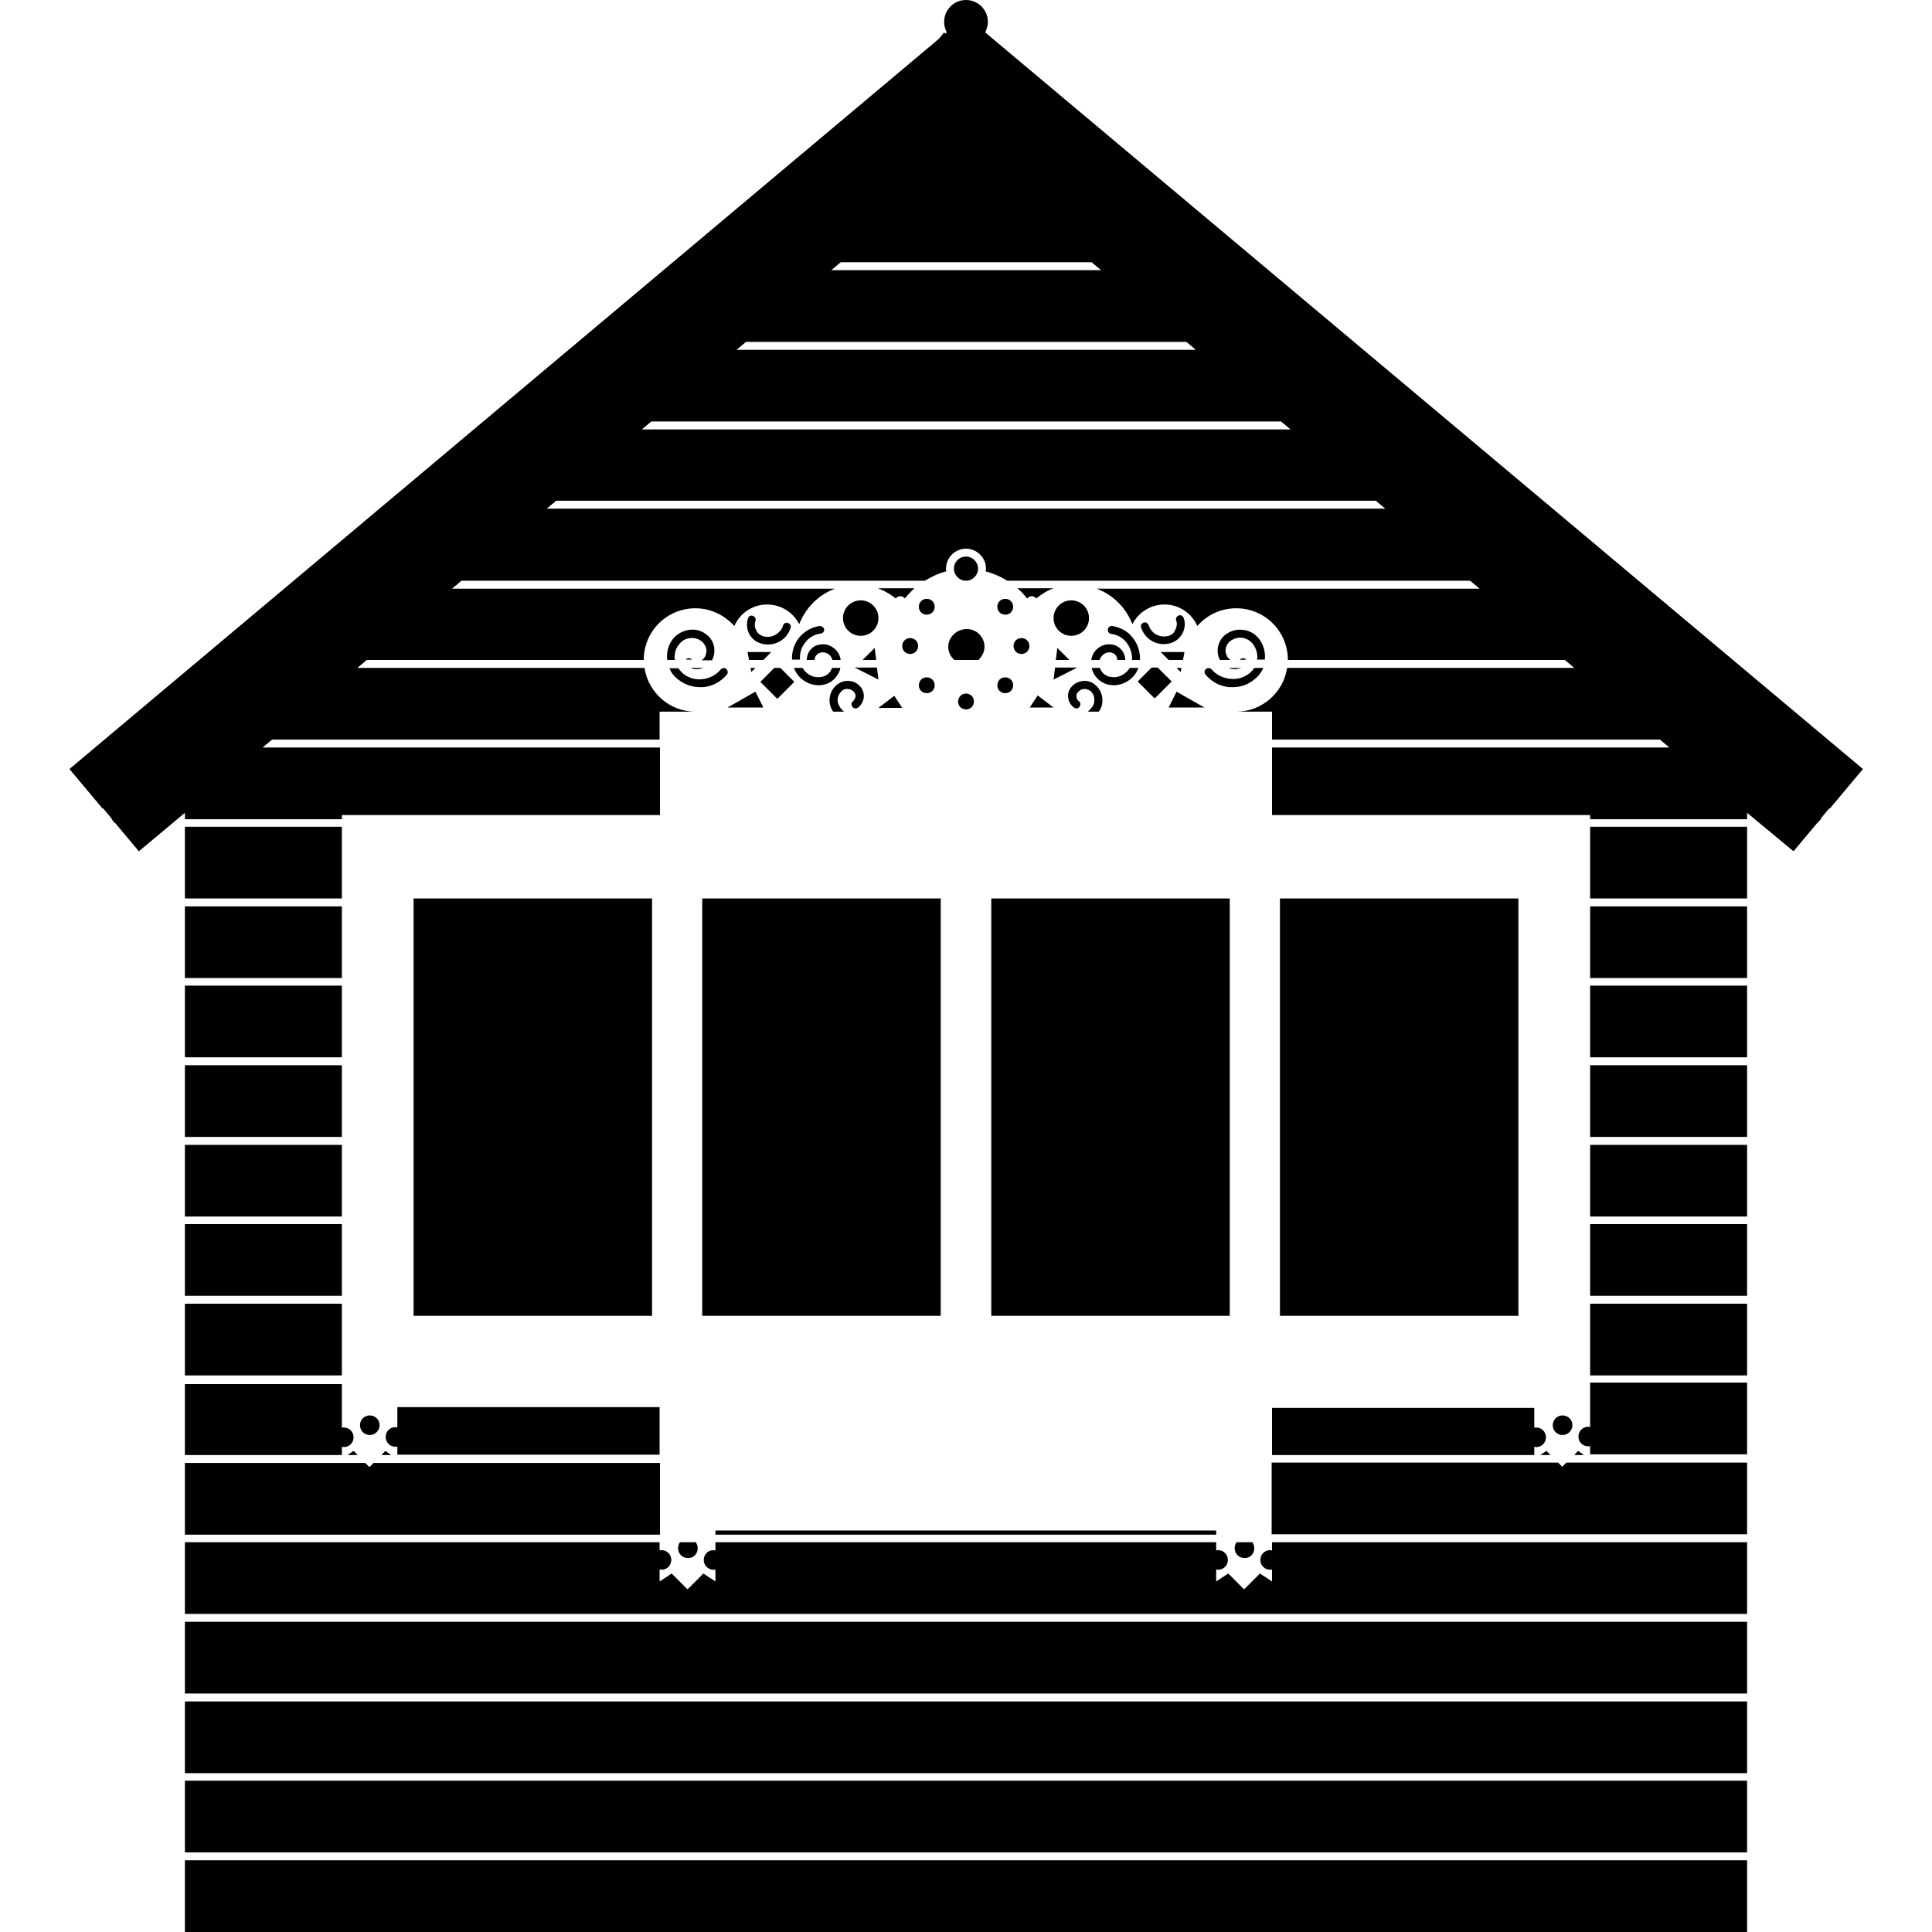 <svg version="1.1" xmlns="http://www.w3.org/2000/svg" x="0" y="0" viewBox="0 0 512 512" xml:space="preserve"><path d="M186.1 238.1h63.2v110.6h-63.2V238.1zm76.6 110.6h63.2V238.1h-63.2v110.6zM109.6 238.1v110.6h63.2V238.1h-63.2zm229.6 0v110.6h63.2V238.1h-63.2zm154.5-34.3-8.8 10.5-.1-.1-2.1 2.5c-.1.3-.3.6-.5.8l-.7.7-6.2 7.4-12.3-10.2v1.7h-41.6V216h-84.3v-17.9h105.3l-2.5-2.1H337.1v-7.4h-9.5c6.8 0 12.5-5 13.5-11.6h76.1l-2.5-2.1h-73.4c0-7.6-6.1-13.7-13.7-13.7-4.1 0-7.8 1.8-10.3 4.7-1.5-3.4-4.8-5.7-8.7-5.7-3.7 0-6.9 2.1-8.5 5.2-1.7-4.3-5.1-7.8-9.5-9.4h101.5l-2.5-2.1H266.9c-1.7-1.1-3.6-1.9-5.7-2.5 0-.2.1-.5.1-.7 0-2.9-2.4-5.3-5.3-5.3s-5.3 2.4-5.3 5.3c0 .2 0 .5.1.7-2 .5-3.9 1.4-5.7 2.5H122.3l-2.5 2.1h101.5c-4.4 1.6-7.8 5.1-9.5 9.4-1.6-3.1-4.8-5.2-8.5-5.2-3.9 0-7.2 2.3-8.7 5.7-2.5-2.8-6.2-4.7-10.3-4.7-7.6 0-13.7 6.1-13.7 13.7H97.2l-2.5 2.1h76.1c1 6.6 6.7 11.6 13.5 11.6h-9.5v7.4H72.1l-2.5 2.1h105.3V216H90.6v1.1H49v-1.7l-12.2 10.2-6.2-7.4c-.3-.2-.5-.4-.7-.7s-.4-.6-.5-.8l-2.1-2.5-.1.1-8.8-10.5L248.8 10.3l1.4-1.7.3.3.4-.3c-.4-.8-.7-1.8-.7-2.8 0-3.2 2.6-5.8 5.8-5.8s5.8 2.6 5.8 5.8c0 1-.3 1.9-.7 2.8l232.6 195.2zM222.8 69.5l-2.5 2.1h71.5l-2.5-2.1h-66.5zm-25.1 21.1-2.5 2.1h121.7l-2.5-2.1H197.7zm-25.1 21.1-2.5 2.1H342l-2.5-2.1H172.6zm194.5 23.1-2.5-2.1H147.4l-2.5 2.1h222.2zm-83.2 24.3c-2.6 0-4.7 2.1-4.7 4.7s2.1 4.7 4.7 4.7 4.7-2.1 4.7-4.7-2.1-4.7-4.7-4.7zm-4.1 15.8h3.6l-3.2-3.2-.4 3.2zm-51.7-15.8c-2.6 0-4.7 2.1-4.7 4.7s2.1 4.7 4.7 4.7 4.7-2.1 4.7-4.7-2.1-4.7-4.7-4.7zm51.1 21 6.3-3.2h-5.9l-.4 3.2zm-50.6-5.2h3.6l-.4-3.2-3.2 3.2zm69.4 3.6c-1 .8-2.3 1.1-3.6.9-1-.1-1.9-.7-2.4-1.4-.2-.3-.4-.6-.5-1h-2.2c.2.8.5 1.6 1 2.2.9 1.2 2.3 2.1 3.8 2.3.3 0 .7.1 1 .1 1.5 0 3-.5 4.2-1.4 1.1-.8 1.9-1.9 2.4-3.2h-2.3c-.4.6-.8 1.1-1.4 1.5zm-46.7-7.1c0 1.4.6 2.6 1.6 3.5h6.4c.9-.9 1.6-2.1 1.6-3.5 0-2.6-2.1-4.7-4.7-4.7s-4.9 2.1-4.9 4.7zm16.6-9.1c.8-.8.8-2.2 0-3-.8-.8-2.2-.8-3 0-.8.8-.8 2.2 0 3 .9.8 2.2.8 3 0zm.7 8.9c0 1.2.9 2.1 2.1 2.1s2.1-.9 2.1-2.1c0-1.2-.9-2.1-2.1-2.1s-2.1.9-2.1 2.1zm5.3-10.1zm53 16.2c.7.1 1.4-.1 2.1-.3h-3.4c.4.2.9.3 1.3.3zm-32.1-11.4c-.6-.1-1.1.3-1.2.9-.1.6.3 1.1.9 1.2 1.7.2 3.2 1.1 4.2 2.5.9 1.3 1.4 2.8 1.3 4.4h2.1c.1-2-.5-4-1.7-5.6-1.3-1.9-3.3-3-5.6-3.4zm-5.6 9h2.2c.4-1.3 1.7-2.2 3-2 .5.1 1 .4 1.3.8.3.4.4.8.4 1.2h2.1c0-2-1.5-3.8-3.5-4.1-1.3-.2-2.6.1-3.6.9-1.1.8-1.7 1.9-1.9 3.2zm-51.8-16.3c.3-.4.7-.6 1.2-.6s.9.2 1.2.6c.8-1 1.6-1.8 2.5-2.7h-9.6c1.8.7 3.3 1.6 4.7 2.7zm34.8 0c.3-.3.7-.6 1.2-.6s.9.2 1.2.6c1.4-1.1 2.9-2.1 4.6-2.7h-9.6c1 .8 1.8 1.7 2.6 2.7zm41.7 14.2h-6.3l2.1 2.1h3.8l.4-2.1zm16.4 2c-.4-.4-1-.5-1.5-.1-.1.1-.2.1-.3.2l1.8-.1c0 .1 0 .1 0 0zm-17.2 2.2h-1.3l1.1 1.1.2-1.1zm8 .4c-.4-.4-1-.5-1.5-.1s-.5 1-.1 1.5c1.6 1.9 3.8 3.1 6.3 3.3h.9c2.2 0 4.2-.7 5.9-2.2 1-.8 1.7-1.8 2.2-2.9h-2.4c-.3.5-.7.9-1.1 1.3-1.5 1.2-3.3 1.8-5.2 1.6-2.1-.2-3.8-1.1-5-2.5zm-100.2-5.7c-1-.8-2.3-1.1-3.6-.9-2.1.3-3.5 2.1-3.5 4.1h2.1c0-.4.1-.9.4-1.2.3-.4.8-.7 1.3-.8 1.4-.2 2.7.7 3 2h2.2c-.2-1.3-.8-2.4-1.9-3.2zm85.1 13.4 4.5-4.5-3.7-3.7h-1.6l-3.7 3.7 4.5 4.5zm-58.9-22.8c.8-.8.8-2.2 0-3-.8-.8-2.2-.8-3 0-.8.8-.8 2.2 0 3 .8.8 2.1.8 3 0zm72.1 25.2-7.4-4.2-2.1 4.2h9.5zm16-12.6v-.2c.2-2-.4-4-1.7-5.6-1.1-1.3-2.6-2.1-4.3-2.2-1.7-.2-3.3.4-4.6 1.4-1.1.9-1.7 2.2-1.9 3.6-.1 1 .1 2.1.6 3h2.8c-.2-.1-.4-.3-.6-.5-.5-.6-.8-1.5-.7-2.3.1-.8.5-1.6 1.1-2.1.9-.7 2-1.1 3.1-1 1.1.1 2.1.6 2.9 1.5.9 1.1 1.4 2.6 1.3 4 0 .1 0 .2-.1.3h2.1zm-48.5 5.6c-1.2.2-2.2.8-2.9 1.7-.6.8-.9 1.8-.7 2.8.1 1 .7 1.9 1.5 2.5.5.4 1.1.3 1.5-.2.3-.5.3-1.1-.2-1.5-.4-.3-.6-.6-.6-1.1-.1-.4 0-.9.3-1.2.4-.5.9-.8 1.5-.9.6-.1 1.2.1 1.7.4.7.5 1.1 1.2 1.2 2.1.1.8-.1 1.7-.6 2.3-.3.4-.7.8-1.1 1.2h2.9c.8-1.1 1.1-2.4.9-3.8-.2-1.4-.9-2.6-2.1-3.5-.9-.7-2.1-1-3.3-.8zm-21.8 2.6c.8.8 2.2.8 3 0 .8-.8.8-2.2 0-3-.8-.8-2.2-.8-3 0-.8.9-.8 2.2 0 3zm44.8-14.6c-1.1.3-2.2.2-3.2-.3s-1.7-1.4-2.1-2.5c-.2-.6-.8-.9-1.3-.7-.6.2-.9.8-.7 1.3.9 2.7 3.3 4.4 6 4.4.6 0 1.3-.1 1.9-.3 1.3-.4 2.4-1.3 3.1-2.6.6-1.2.8-2.7.3-4-.2-.6-.8-.9-1.3-.7-.6.2-.9.8-.7 1.3.3.8.2 1.7-.2 2.4-.3.9-1 1.5-1.8 1.7zm-30.5 19-4.2-3.2-2.1 3.2h6.3zm-25.3-1.6c0 1.2.9 2.1 2.1 2.1s2.1-.9 2.1-2.1c0-1.2-.9-2.1-2.1-2.1s-2.1 1-2.1 2.1zm5.3-35.2c0-1.7-1.4-3.2-3.2-3.2s-3.2 1.4-3.2 3.2c0 1.7 1.4 3.2 3.2 3.2s3.2-1.5 3.2-3.2zm-69.9 21.2c-.1-1.4-.8-2.7-1.9-3.6-1.3-1.1-2.9-1.6-4.6-1.4-1.7.2-3.2 1-4.3 2.2-1.3 1.6-1.9 3.5-1.7 5.6v.2h2.1c0-.1-.1-.2-.1-.3-.1-1.5.3-2.9 1.3-4 .7-.9 1.7-1.4 2.9-1.5 1.1-.1 2.2.2 3.1 1 .6.5 1 1.3 1.1 2.1.1.8-.2 1.7-.7 2.3-.2.2-.3.3-.6.5h2.8c.5-1 .7-2 .6-3.1zm27.9-6c-2.2.3-4.2 1.5-5.6 3.3-1.2 1.6-1.8 3.6-1.7 5.6h2.1c-.1-1.6.3-3.1 1.3-4.4 1-1.4 2.5-2.3 4.2-2.5.6-.1 1-.6.9-1.2-.1-.4-.6-.8-1.2-.8zm-17.7-2.7c-.6-.2-1.1.1-1.3.7-.4 1.3-.3 2.8.3 4 .6 1.2 1.7 2.2 3.1 2.6.6.2 1.3.3 1.9.3 2.7 0 5.2-1.7 6-4.4.2-.6-.1-1.1-.7-1.3-.6-.2-1.1.1-1.3.7-.3 1.1-1.1 1.9-2.1 2.5-1 .5-2.1.6-3.2.3-.8-.3-1.5-.8-1.8-1.6-.4-.7-.5-1.6-.2-2.4.2-.6-.1-1.2-.7-1.4zm37.5 21.2-4.2 3.2h6.3l-2.1-3.2zm-36.8-7.4h-1.3l.2 1.1 1.1-1.1zm-15.1.3c.5 0 .9-.2 1.3-.3H183c.6.3 1.3.4 2.1.3zm17.2 10.2-2.1-4.2-7.4 4.2h9.5zm2.9-10.5-3.7 3.7 4.5 4.5 4.5-4.5-3.7-3.7h-1.6zm32.9-15.9zm6 22c.8.8 2.2.8 3 0 .8-.8.8-2.2 0-3-.8-.8-2.2-.8-3 0-.8.9-.8 2.2 0 3zm-5-11.9c0 1.2.9 2.1 2.1 2.1s2.1-.9 2.1-2.1c0-1.2-.9-2.1-2.1-2.1s-2.1.9-2.1 2.1zm-6.3 8.9-.4-3.2h-5.9l6.3 3.2zm-51.1-5.3c0 .1 0 .1 0 0h1.7c-.1-.1-.2-.1-.3-.2-.4-.3-1-.2-1.4.2zm38.2 10c-.2 1.4.1 2.7.9 3.8h2.9c-.4-.3-.8-.7-1.1-1.2-.5-.7-.7-1.5-.6-2.3.1-.8.6-1.6 1.2-2.1.5-.4 1.1-.5 1.7-.4.6.1 1.2.4 1.5.9.3.4.4.8.3 1.2-.1.4-.3.8-.6 1.1-.5.3-.6 1-.2 1.5.3.5 1 .6 1.5.2.8-.6 1.3-1.5 1.5-2.5.1-1-.1-2-.7-2.8-.7-.9-1.7-1.6-2.9-1.7-1.2-.2-2.3.1-3.3.8-1.2.9-1.9 2.1-2.1 3.5zm1.8-5.6c.5-.7.9-1.4 1-2.2h-2.2c-.1.3-.3.7-.5 1-.6.8-1.5 1.3-2.4 1.4-1.3.2-2.6-.1-3.6-.9-.5-.4-1-.9-1.3-1.5h-2.3c.5 1.3 1.3 2.4 2.4 3.2 1.2.9 2.7 1.4 4.2 1.4.3 0 .7 0 1-.1 1.4-.2 2.8-1 3.7-2.3zm-36.8 231.1c0-.6-.2-1.1-.5-1.6h-4.2c-.3.4-.5 1-.5 1.6 0 1.5 1.2 2.6 2.6 2.6 1.4.1 2.6-1.1 2.6-2.6zM49 512h414v-19H49v19zm0-42.1h414v-19H49v19zm0-21.1h414v-19H49v19zm140.6-42.1h132.7v-1.1H189.6v1.1zM49 490.9h414v-19H49v19zm361.9-105.3-1.1-1.1-1.6 1.1h2.7zm6.3 0h2.6l-1.6-1.1-1 1.1zm-84.8 24.7c0-.6-.2-1.1-.5-1.6h-4.2c-.3.4-.5 1-.5 1.6 0 1.5 1.2 2.6 2.6 2.6 1.4.1 2.6-1.1 2.6-2.6zM49 406.7h125.9v-19H99l-1.1 1.1-1.1-1.1H49v19zm45.8-21.1-1.1-1.1-1.6 1.1h2.7zm321.9-7.9c0-1.5-1.2-2.6-2.6-2.6-1.5 0-2.6 1.2-2.6 2.6 0 1.5 1.2 2.6 2.6 2.6 1.4 0 2.6-1.2 2.6-2.6zm4.7-118.5H463v-19h-41.6v19zm0 21H463v-19h-41.6v19zm0-42.1H463v-19h-41.6v19zm0 63.2H463v-19h-41.6v19zm-84.3 109.6c-.2 0-.3-.1-.5-.1-1.5 0-2.6 1.2-2.6 2.6 0 1.5 1.2 2.6 2.6 2.6.2 0 .4 0 .5-.1v3.2l-3.2-2.1-4.2 4.2-4.2-4.2-3.2 2.1v-3.2c.2 0 .3.1.5.1 1.5 0 2.6-1.2 2.6-2.6 0-1.5-1.2-2.6-2.6-2.6-.2 0-.4 0-.5.1v-2.2H189.6v2.2c-.2 0-.3-.1-.5-.1-1.5 0-2.6 1.2-2.6 2.6 0 1.5 1.2 2.6 2.6 2.6.2 0 .4 0 .5-.1v3.2l-3.2-2.1-4.2 4.2-4.2-4.2-3.2 2.1v-3.2c.2 0 .3.1.5.1 1.5 0 2.6-1.2 2.6-2.6 0-1.5-1.2-2.6-2.6-2.6-.2 0-.4 0-.5.1v-2.2H49v19h414v-19H337.1v2.2zm84.3-38v5.3c-.2 0-.3-.1-.5-.1-1.5 0-2.6 1.2-2.6 2.6 0 1.5 1.2 2.6 2.6 2.6.2 0 .4 0 .5-.1v2.2H463v-19h-41.6v6.5zm-7.4 15.8-1.1-1.1H337v19h126v-19h-47.9l-1.1 1.1zm7.4-66.3H463v-19h-41.6v19zm0 21H463v-19h-41.6v19zm0 21.1H463v-19h-41.6v19zm-320.3 21.1h2.6l-1.6-1.1-1 1.1zM90.6 219.1H49v19h41.6v-19zm246.5 166.5h69.5v-2.2c.2 0 .3.1.5.1 1.5 0 2.6-1.2 2.6-2.6 0-1.5-1.2-2.6-2.6-2.6-.2 0-.4 0-.5.1v-5.3h-69.5v12.5zM179.5 179.9c1.7 1.4 3.8 2.2 5.9 2.2h.9c2.5-.2 4.7-1.4 6.3-3.3.4-.4.3-1.1-.1-1.5s-1.1-.3-1.5.1c-1.2 1.5-3 2.4-4.9 2.6-1.9.2-3.8-.4-5.2-1.6-.4-.4-.8-.8-1.1-1.3h-2.4c.4 1 1.1 2 2.1 2.8zm-78.9 197.8c0-1.5-1.2-2.6-2.6-2.6-1.5 0-2.6 1.2-2.6 2.6 0 1.5 1.2 2.6 2.6 2.6 1.4 0 2.6-1.2 2.6-2.6zM49 385.6h41.6v-2.2c.2 0 .3.1.5.1 1.5 0 2.6-1.2 2.6-2.6 0-1.5-1.2-2.6-2.6-2.6-.2 0-.4 0-.5.1v-11.6H49v18.8zm0-126.4h41.6v-19H49v19zm155.4-86.4h-6.3l.4 2.1h3.8l2.1-2.1zm-99.1 205.5c-.2 0-.3-.1-.5-.1-1.5 0-2.6 1.2-2.6 2.6 0 1.5 1.2 2.6 2.6 2.6.2 0 .4 0 .5-.1v2.2h69.5v-12.6h-69.5v5.4zM49 364.5h41.6v-19H49v19zm0-21.1h41.6v-19H49v19zm0-42.1h41.6v-19H49v19zm0-21.1h41.6v-19H49v19zm0 42.2h41.6v-19H49v19z"/></svg>